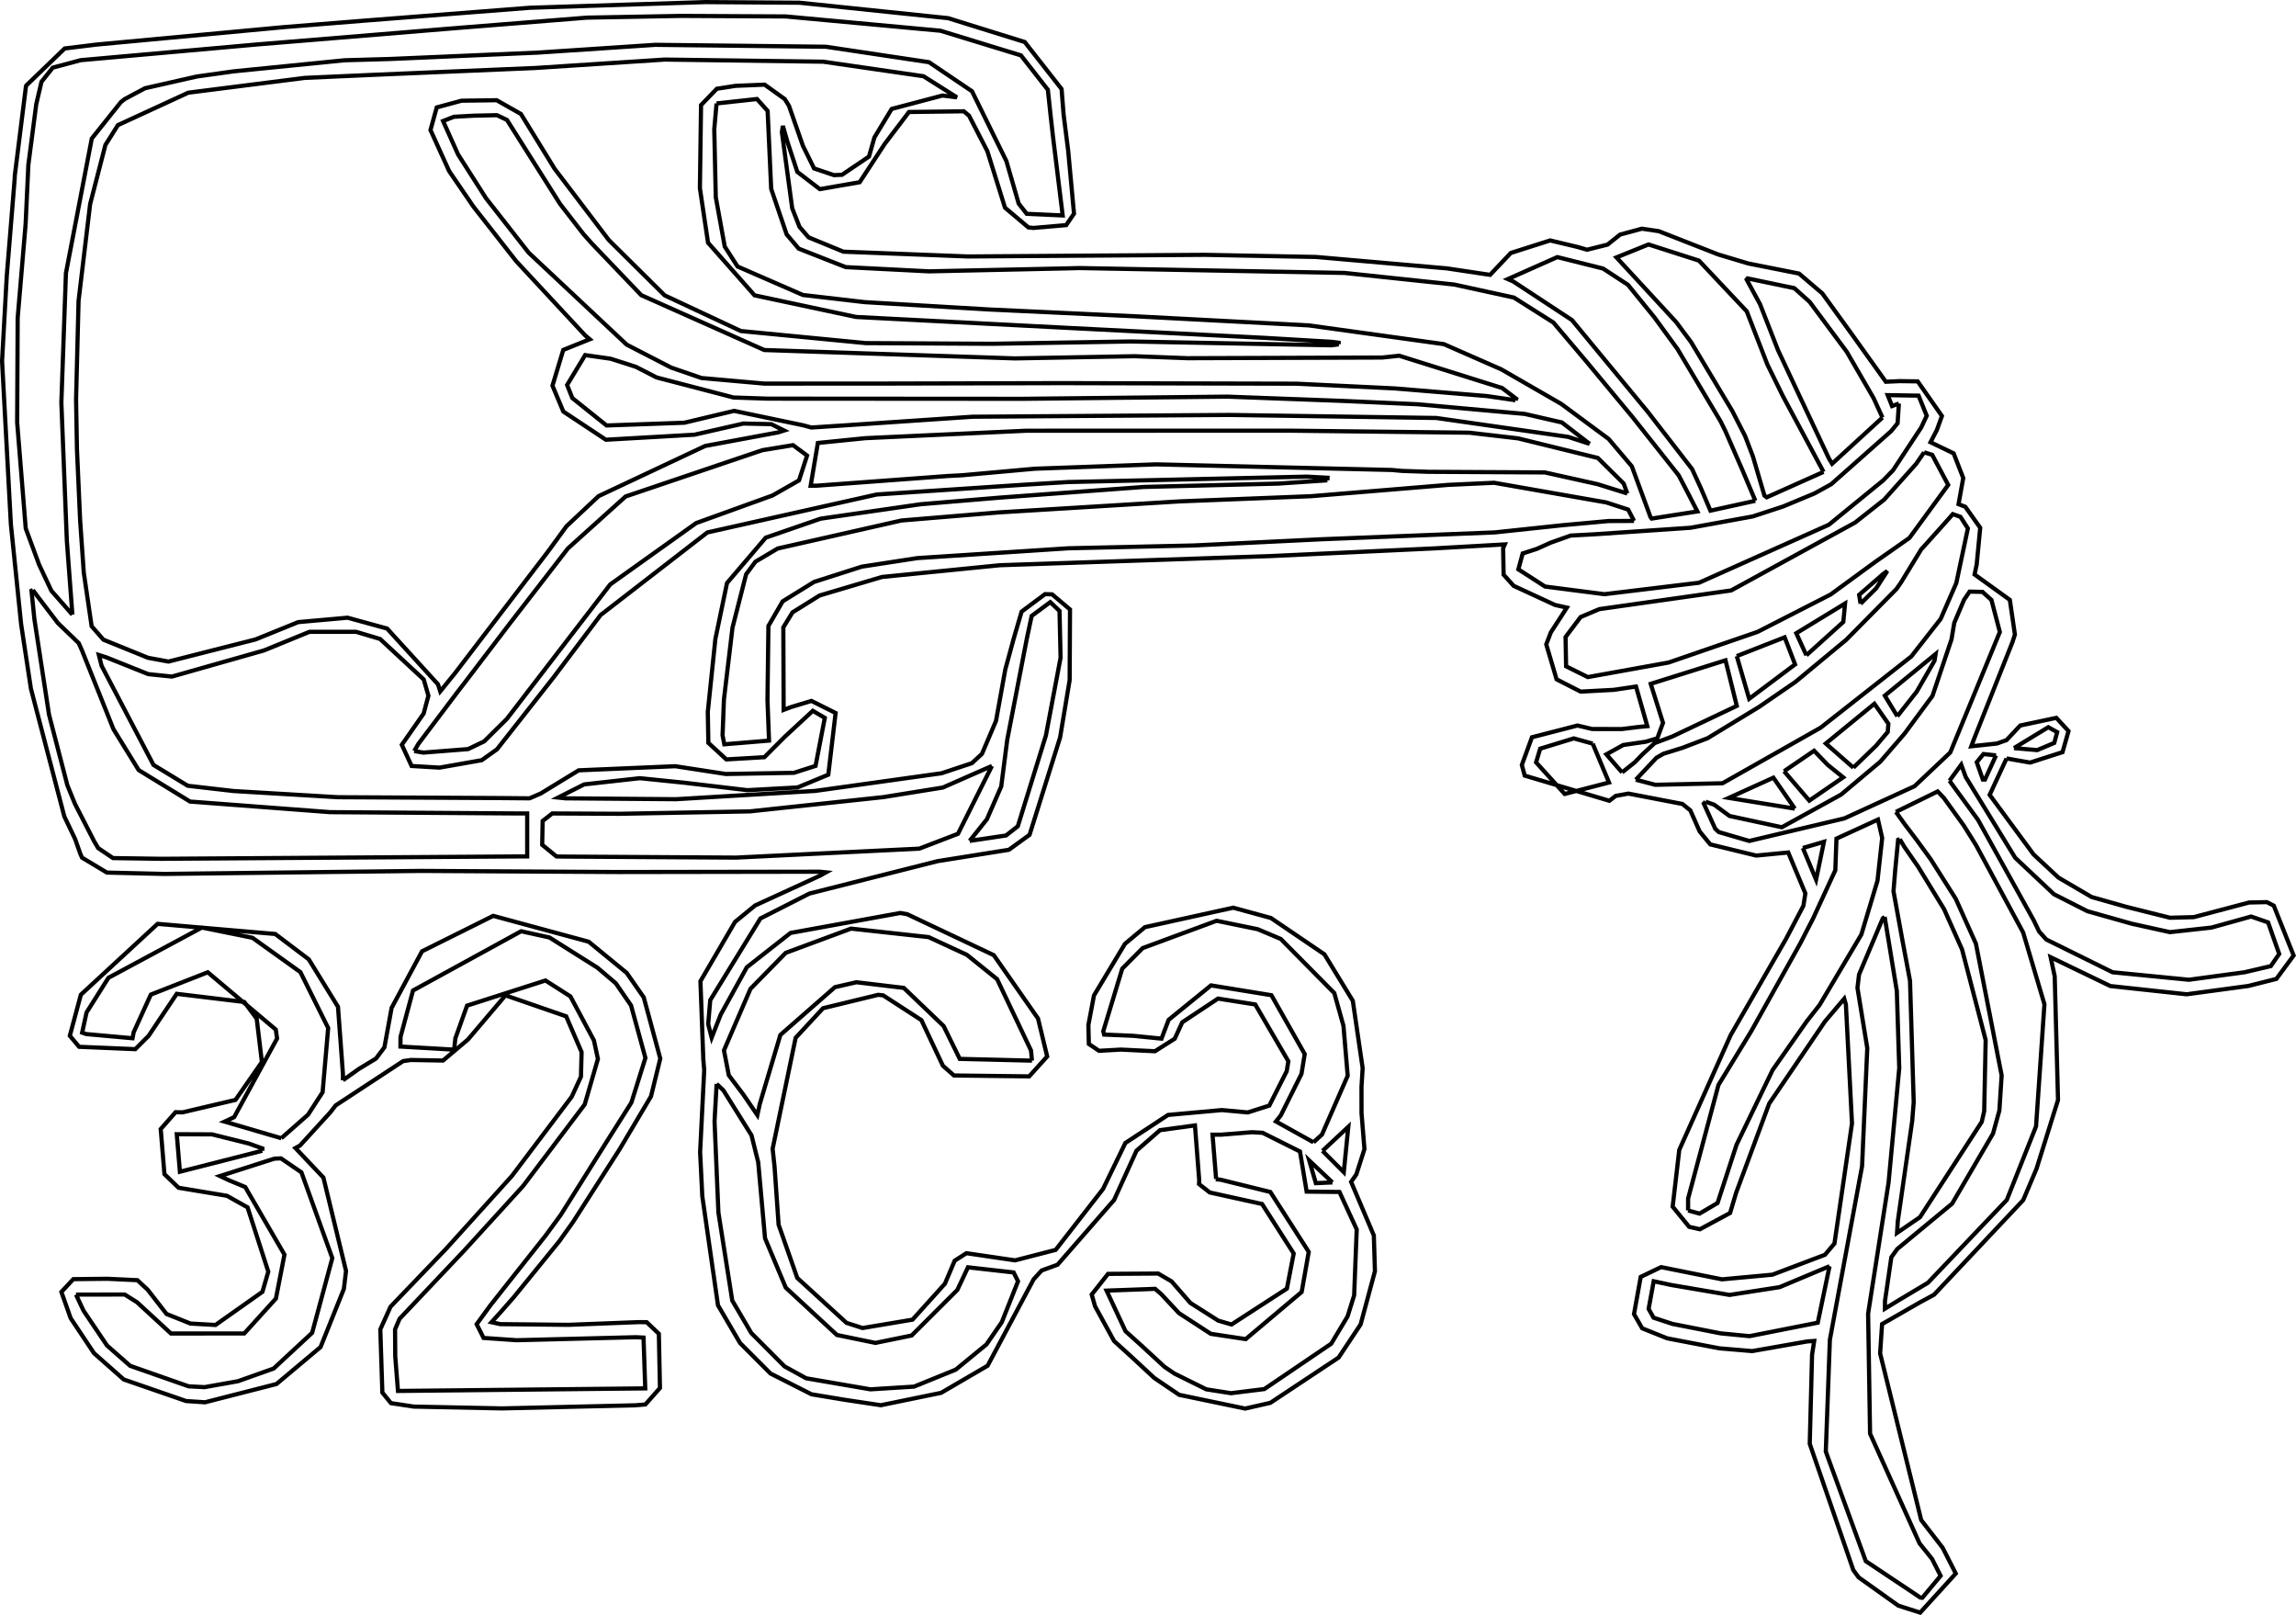 <?xml version="1.0" encoding="UTF-8" standalone="no"?>
<!-- Created with Inkscape (http://www.inkscape.org/) -->

<svg
   xmlns:dc="http://purl.org/dc/elements/1.1/"
   xmlns:cc="http://creativecommons.org/ns#"
   xmlns:rdf="http://www.w3.org/1999/02/22-rdf-syntax-ns#"
   xmlns:svg="http://www.w3.org/2000/svg"
   xmlns="http://www.w3.org/2000/svg"
   xmlns:sodipodi="http://sodipodi.sourceforge.net/DTD/sodipodi-0.dtd"
   xmlns:inkscape="http://www.inkscape.org/namespaces/inkscape"
   id="svg3935"
   version="1.1"
   inkscape:version="0.48.5 r10040"
   width="1024.125"
   height="720.156"
   xml:space="preserve"
   sodipodi:docname="32c3_knot.svg"><defs
     id="defs3939"><clipPath
       clipPathUnits="userSpaceOnUse"
       id="clipPath3949"><path
         d="m 0,595.2 841.92,0 L 841.92,0 0,0 0,595.2 z"
         id="path3951"
         inkscape:connector-curvature="0" /></clipPath></defs><sodipodi:namedview
     pagecolor="#ffffff"
     bordercolor="#666666"
     borderopacity="1"
     objecttolerance="10"
     gridtolerance="10"
     guidetolerance="10"
     inkscape:pageopacity="0"
     inkscape:pageshadow="2"
     inkscape:window-width="1949"
     inkscape:window-height="1437"
     id="namedview3937"
     showgrid="false"
     inkscape:zoom="1.425104"
     inkscape:cx="244.35519"
     inkscape:cy="201.90096"
     inkscape:window-x="0"
     inkscape:window-y="0"
     inkscape:window-maximized="0"
     inkscape:current-layer="svg3935"
     fit-margin-top="0"
     fit-margin-left="0"
     fit-margin-right="0"
     fit-margin-bottom="0" /><path
     sodipodi:type="arc"
     style="opacity:0.5;fill:none;stroke:#000000;stroke-width:0;stroke-miterlimit:4;stroke-opacity:1;stroke-dasharray:none"
     id="path4046"
     sodipodi:cx="-196.47688"
     sodipodi:cy="-60.852631"
     sodipodi:rx="32.980049"
     sodipodi:ry="35.786861"
     d="m -163.497,-60.853 a 32.98,35.787 0 1 1 -65.96,0 32.98,35.787 0 1 1 65.96,0 z"
     transform="matrix(0.8,0,0,-0.8,111.303,718.476)"
     clip-path="none"
     mask="none" /><path
     mask="none"
     clip-path="none"
     id="path4048"
     style="fill:none;stroke:#000000;stroke-width:1.867"
     d="m 116.981,513.152 0.075,-1.032 -6.04,-2.184 -16.421,-4.094 -15.747,-0.067 1.398,16.734 36.735,-9.357 m 8.508,-5.596 11.917,-10.494 6.494,-10.02 2.479,-28.632 -12.381,-24.912 -21.384,-15.316 -22.564,-4.568 -41.68,22.409 -9.764,15.454 -1.967,8.992 1.822,0.646 20.643,1.861 0.526,-2.692 7.648,-16.777 25.403,-9.944 30.336,25.549 0.569,3.987 -19.144,35.052 -4.248,2.001 25.297,7.405 m -91.594,69.737 3.338,7.129 10.489,15.556 10.326,9.072 26.075,9.141 7.103,0.37 14.905,-2.643 15.928,-5.66 17.167,-15.911 8.995,-33.316 -13.766,-38.242 -9.126,-6.244 -2.897,0.112 -20.408,6.531 -3.907,1.232 3.864,1.831 7.401,3.076 17.496,30.129 -3.806,19.592 -14.121,15.575 -32.703,0.013 -15.129,-13.934 -5.51,-3.451 -21.713,0.041 m 168.654,-109.233 0.567,-5.059 5.208,-14.567 34.977,-11.209 11.123,7.099 10.485,19.611 1.786,8.265 -5.882,20.29 -27.466,36.345 -26.245,28.767 -28.894,30.499 -2.001,4.693 0.086,12.086 1.215,15.375 110.295,-1.141 -0.765,-22.655 -3.382,-0.168 -53.236,1.346 -14.715,-1.019 -3.104,-6.123 6.052,-8.301 8.028,-10.166 16.662,-21.028 6.851,-9.359 20.68,-32.963 10.754,-17.018 6.253,-19.906 -6.412,-23.413 -6.793,-9.867 -8.17,-6.944 -21.418,-13.483 -12.639,-2.787 -48.236,26.437 -5.563,20.677 -0.039,4.31 23.936,1.374 m -49.585,13.651 7.136,-5.066 7.627,-4.629 3.746,-5.003 3.198,-17.559 13.567,-25.231 31.759,-15.823 42.593,11.536 16.949,13.905 7.61,10.925 7.366,27.27 -4.144,16.856 -13.906,23.441 -20.749,32.407 -6.225,8.726 -20.329,24.985 -5.899,6.716 -4.039,4.435 3.905,0.853 30.428,0.315 31.316,-1.21 3.582,0.028 5.426,5.178 0.491,24.173 -6.488,7.336 -4.459,0.371 -59.521,1.394 -39.375,-0.81 -10.149,-1.546 -3.83,-4.71 -0.913,-28.171 4.553,-10.104 24.77,-25.804 29.414,-32.554 26.642,-35.29 4.116,-8.93 0.286,-10.951 -6.882,-15.969 -27.059,-9.357 -16.731,19.691 -11.133,9.384 -14.313,-0.25 -3.474,0.498 -30.083,19.753 -2.468,3.166 -13.451,14.733 -2.036,1.12 12.469,13.169 10.089,41.639 -0.961,7.995 -10.395,25.939 -19.659,16.48 -31.88,8.15 -8.428,-0.556 -27.813,-9.611 -13.292,-11.741 -10.405,-15.612 -4.129,-11.685 5.324,-5.708 15.191,-0.161 13.387,0.627 4.609,4.276 8.394,10.791 10.67,4.267 11.168,0.633 20.925,-14.774 2.615,-9.008 -9.244,-28.666 -9.201,-5.157 -21.576,-3.586 -6.298,-6.068 -1.544,-18.732 -0.138,-1.337 6.66,-7.551 3.132,0.06 23.583,-5.54 11.778,-16.906 -2.32,-19.325 -5.54,-7.439 -30.122,-3.636 -12.561,18.758 -5.93,5.917 -25.046,-1.049 -4.148,-4.928 4.919,-18.3 34.234,-31.596 52.458,4.515 14.972,11.317 13.025,21.141 2.218,30.027 -0.013,2.746 m 676.949,-212.501 6.942,-6.864 4.986,-7.732 -1.896,1.374 -10.675,9.26 0.644,3.961 m 60.417,67.63 -5.609,-0.601 -2.992,3.642 2.714,7.728 0.954,-0.002 4.934,-10.767 m -296,190.424 -10.343,-9.761 2.951,10.093 7.392,-0.332 m 209.833,-149.129 5.897,14.129 3.504,-16.891 -9.4,2.763 m -214.261,135.065 9.494,9.496 2.01,-20.23 -11.504,10.735 m 308.436,-179.611 10.356,0.894 7.599,-3.209 1.31,-4.803 -3.959,-2.201 -15.306,9.318 m -52.04,-14.196 8.652,-10.987 7.942,-13.8 0.472,-2.947 -22.65,18.537 5.583,9.197 m -40.575,-27.191 16.482,-14.871 0.782,-8.221 -21.761,13.262 4.497,9.83 m -5.143,68.375 -9.555,-13.793 -19.889,9.014 29.444,4.779 m -4.799,-16.682 11.261,13.117 15.105,-10.38 -6.966,-5.626 -6.005,-6.235 -13.395,9.124 m -21.097,-51.336 5.531,19.047 20.475,-15.34 -4.644,-12.077 -21.362,8.37 m 52.01,49.749 10.132,-9.785 5.199,-6.128 0.286,-3.672 -6.233,-8.909 -21.677,17.727 12.294,10.767 m -116.274,-10.714 -8.432,-2.337 -14.991,4.586 -1.833,6.108 12.768,14.087 19.764,-5.109 -7.276,-17.335 m 13.093,12.835 5.673,-4.506 3.338,-3.463 5.555,-5.111 7.939,-2.972 28.67,-13.615 -5.031,-20.322 -33.357,10.492 5.477,17.391 -2.526,6.864 -5.098,1.549 -10.121,1.467 -7.504,4.17 6.985,8.054 m 92.549,220.191 -22.274,9.342 -22.327,3.466 -25.948,-4.411 -7.888,-1.686 -2.26,12.303 2.199,3.95 8.441,2.772 21.507,4.217 12.872,1.247 30.432,-6.011 5.247,-25.19 m -383.551,-189.651 16.225,-2.412 5.26,-4.116 12.523,-40.457 6.548,-34.699 -0.463,-20.852 -4.125,-3.924 -8.303,6.136 -2.145,10.046 -8.754,45.169 -2.679,20.828 -6.386,14.621 -7.702,9.66 m 407.162,-188.778 -3.939,-8.631 -12.002,-20.71 -16.533,-22.23 -6.847,-6.123 -20.828,-4.357 -0.426,0.51 5.962,10.989 7.982,20.41 8.908,18.999 13.895,29.5 1.357,2.24 22.47,-20.596 m -78.889,171.302 -0.803,0.846 5.094,11.198 1.609,1.499 13.587,3.954 42.408,-10.057 31.32,-14.358 15.913,-15.034 22.116,-53.74 -3.754,-14.291 -3.996,-3.584 -5.727,-0.121 -2.488,3.638 -4.368,10.296 -1.232,7.366 -8.486,25.201 -12.482,16.876 -10.798,12.477 -17.477,14.66 -26.431,14.562 -23.331,-5.027 -6.847,-5.025 -3.827,-1.335 m 108.785,-9.337 12.729,17.444 24.938,44.96 2.322,4.836 3.196,3.541 29.575,14.612 34.023,3.339 24.841,-3.347 11.706,-2.746 3.731,-5.421 -4.95,-14.063 -7.565,-2.615 -17.677,4.922 -18.55,2.035 -17.022,-3.759 -19.803,-5.583 -14.937,-7.592 -17.259,-16.24 -22.054,-35.994 -2.012,-5.52 -5.23,7.19 m -56.182,-137.733 -18.145,-33.82 -6.895,-14.026 -9.223,-23.758 -21.293,-22.599 -22.504,-7.218 -14.306,5.781 26.644,28.851 6.679,8.975 18.347,30.661 5.695,11.131 3.483,9.092 5.146,17.485 1.043,0.763 25.328,-11.317 m -60.417,329.335 5.111,1.409 8.028,-4.723 8.456,-25.941 16.111,-33.377 15.166,-21.625 5.801,-7.397 18.605,-31.387 7.201,-23.979 2.091,-19.075 -1.874,-8.202 -18.521,8.499 -0.504,14.086 -9.925,21.526 -5.731,11.146 -21.812,39.044 -14.666,24.038 -13.533,50.653 -0.006,5.305 m 30,-316.459 -5.704,-13.539 -7.635,-17.477 -2.173,-4.411 -19.206,-32.227 -10.283,-14.099 -11.838,-14.563 -11.103,-7.241 -20.384,-5.107 -22.077,9.809 2.432,1.07 26.185,17.21 9.677,11.726 24.219,29.302 19.691,25.438 3.896,8.482 4.271,10.031 20.031,-4.405 m 64.022,-43.356 -0.577,8.768 -2.811,3.474 -26.782,23.719 -7.405,4.092 -14.048,5.844 -13.57,4.443 -27.712,5.044 -42.772,2.908 -10.718,0.573 -8.969,3.184 -6.057,2.733 -6.384,2.072 -1.921,7.071 11.889,7.668 26.501,3.416 42.188,-5.105 57.929,-25.871 24.261,-19.805 4.359,-4.476 12.547,-19.064 2.471,-5.253 -3.634,-8.965 -13.77,-0.224 1.938,4.861 3.05,-1.105 m -117.344,167.741 8.732,2.266 29.957,-0.693 43.774,-24.785 40.459,-31.798 13.066,-16.708 6.97,-15.99 5.156,-24.356 -3.304,-5.159 -3.414,-1.221 -1.542,1.764 -11.011,12.294 -1.514,1.626 -9.046,14.823 -2.048,2.914 -22.34,22.586 -22.717,18.832 -16.206,11.138 -22.917,13.944 -11.243,4.301 -8.534,2.66 -3.043,1.758 -9.238,9.804 m -143.777,161.678 3.8,-3.455 11.465,-26.23 -1.887,-22.254 -4.084,-14.595 -23.88,-24.139 -0.411,-0.175 -9.88,-4.172 -18.328,-3.758 -32.976,12.183 -9.115,9.171 -8.461,27.899 0.366,1.491 12.831,0.538 12.773,1.277 3.184,-8.387 18.903,-15.362 26.937,4.379 14.851,26.239 -1.432,8.827 -9.244,18.547 -2.15,2.686 16.736,9.29 m 261.541,-135.134 -0.754,0.235 -1.314,13.645 -0.749,9.32 3.989,21.929 3.375,17.964 1.648,54.1 -0.678,8.461 -6.423,44.708 -0.33,5.157 10.212,-6.979 27.566,-42.524 1.088,-4.764 0.657,-31.714 -10.535,-40.427 -8.023,-17.964 -11.603,-18.974 -6.108,-8.79 -2.02,-3.384 m -404.954,-32.69 -21.903,9.628 -26.495,4.267 -59.577,6.367 -58.151,1.073 -29.987,-0.151 -4.29,3.347 -0.207,10.634 6.36,5.193 3.58,0.06 76.535,0.455 81.721,-3.993 17.27,-6.627 15.144,-30.254 m 415.797,-139.865 -3.548,5.148 -14.248,15.943 -12.992,10.252 -55.289,30.264 -58.793,8.327 -8.364,3.539 -6.701,8.9 0.231,13.057 9.692,4.81 36.013,-6.49 39.742,-13.688 32.569,-16.658 19.758,-14.444 15.372,-10.769 17.294,-23.645 -7.127,-13.414 -3.608,-1.133 m -397.939,271.273 -0.433,-4.532 -15.131,-31.811 -13.49,-10.853 -17.044,-7.886 -34.579,-3.795 -29.153,10.808 -15.739,16.053 -11.821,27.438 2.148,11.082 6.455,8.553 6.294,9.221 1.081,-4.948 9.178,-30.784 24.346,-21.311 9.591,-2.191 21.128,2.524 17.761,17.014 7.194,14.638 32.214,0.782 m 248.765,-275.033 -12.404,-9.548 -16.561,-3.802 -47.666,-4.303 -33.093,-1.484 -51.896,-1.926 -91.332,0.974 -113.734,-0.075 -15.213,-0.519 -34.325,-8.941 -9.154,-4.706 -4.187,-1.361 -7.147,-2.274 -11.353,-1.62 -8.051,13.339 2.33,5.815 15.271,12.23 34.688,-1.226 22.196,-5.29 30.811,6.431 3.664,1.001 14.741,-0.959 57.147,-3.86 114.624,-0.797 92.228,1.35 58.735,8.413 9.682,3.14 m -166.63,327.789 0.513,0.217 1.335,0.084 22.338,5.508 17.128,26.713 -3.153,17.88 -24.953,21.014 -15.579,-2.358 -14.199,-9.232 -7.823,-8.389 -2.813,-2.436 -21.655,0.793 8.441,18.086 7.246,6.528 10.121,9.339 4.43,3.013 14.272,7.056 11,1.715 14.875,-1.844 29.825,-20.227 7.284,-12.167 2.934,-9.385 1.146,-29.412 -7.691,-16.701 -14.638,-0.155 -2.975,-17.893 -16.656,-8.327 -4.708,-0.278 -13.755,1.109 -3.89,-0.011 1.6,19.76 m -222.795,-42.391 -0.93,16.682 1.725,40.681 6.173,39.242 8.491,14.478 14.832,14.89 9.656,5.305 28.649,4.922 19.445,-1.21 18.627,-7.577 13.69,-11.235 6.845,-9.93 7.235,-18.233 -1.964,-3.94 -20.356,-2.296 -4.745,10.087 -20.378,20.328 -16.152,3.3 -17.182,-3.534 -22.823,-21.11 -9.245,-22.037 -3.044,-33.861 -2.99,-12.03 -12.562,-20.083 -2.996,-2.839 m 526.012,-121.282 4.062,5.65 5.116,6.742 6.313,8.656 11.209,17.696 8.99,20.008 11.476,58.75 -1.008,15.633 -2.83,10.28 -18.25,31.262 -24.49,20.253 -2.628,3.66 -2.83,19.493 -0.019,3.427 6.501,-3.965 12.673,-7.573 35.186,-36.954 13.037,-32.787 3.744,-54.472 -9.496,-31.998 -21.024,-38.958 -5.456,-8.73 -8.874,-12.292 -2.757,-2.916 -18.646,9.133 m -5.012,46.785 -0.842,0.728 -0.53,1.225 -10.065,23.799 -0.702,5.899 4.379,26.904 -2.32,52.622 -14.36,77.415 -1.82,49.85 17.836,48.868 24.326,16.247 0.889,0.09 8.159,-9.794 -3.804,-7.506 -5.604,-6.976 -22.056,-48.919 -0.872,-53.516 9.113,-58.349 4.775,-51.131 -1.09,-34.449 -5.411,-33.008 m -655.882,-73.939 4.019,0.711 20.031,-1.574 7.131,-3.431 10.166,-10.069 25.362,-33.011 20.718,-26.915 38.346,-27.367 34.044,-12.297 11.81,-6.725 3.601,-11.069 -6.274,-4.642 -13.692,2.247 -60.986,20.641 -25.748,23.184 -26.038,33.646 -19.812,25.976 -3.009,3.899 -17.787,23.566 -1.88,3.229 m 541.089,-114.844 -1.628,-4.437 -11.534,-11.401 -35.557,-8.73 -21.754,-2.531 -80.147,-0.905 -117.329,0.021 -71.981,3.33 -21.128,2.135 -3.207,19.06 2.733,-0.011 58.45,-4.317 6.259,-0.321 32.541,-2.927 54.138,-1.945 105.102,2.507 4.458,0.411 12.008,0.407 51.767,0.273 23.538,5.234 13.272,4.15 m -711.179,43.108 -0.631,0.246 1.297,12.745 6.509,42.483 8.196,31.559 3.388,8.284 8.534,16.634 1.799,3.058 6.63,4.472 21.494,0.319 159.009,-1.053 4.245,-0.002 0,-19.167 -4.151,-0.002 -83.761,-0.577 L 84.761,357.428 61.852,343.395 50.587,325.117 36.52,289.923 l -1.404,-3.143 -9.307,-8.958 -9.425,-12.361 -1.7,-2.322 m 661.286,-84.665 0.323,-0.689 -6.263,-4.756 -45.908,-14.403 -7.564,0.806 -86.841,0.299 -23.71,-0.892 -53.298,0.982 -111.807,-3.739 -54.875,-24.46 -21.944,-22.939 -3.877,-4.344 -10.393,-13.402 -23.674,-37.446 -4.472,-2.128 -10.287,0.22 -8.926,0.5 -4.825,1.891 6.673,14.866 12.462,19.525 19.047,24.311 43.729,41.012 19.896,10.25 13.471,4.629 28.037,2.492 52.409,-0.017 80.631,-0.192 104.35,0.25 43.843,2.107 41.053,3.407 12.74,1.861 m 52.885,53.819 -2.613,-5.055 -9.77,-3.19 -50.009,-8.768 -20.568,0.946 -61.121,5.04 -58.605,2.311 -80.37,4.898 -43.716,3.625 -55.183,12.49 -9.949,5.897 -4.153,5.613 -6.07,23.773 -3.815,31.966 -0.618,16.075 0.778,3.989 19.949,-1.65 -0.698,-18.149 0.422,-32.963 6.35,-10.981 14.03,-8.672 21.274,-6.806 24.733,-3.806 67.445,-4.388 55.961,-1.258 57.244,-2.779 76.954,-3.039 30.219,-3.209 20.466,-1.863 11.435,-0.047 M 319.616,46.134 l -1.023,11.487 0.681,30.359 3.993,21.966 5.704,8.893 29.174,12.704 27.535,3.19 55.879,3.291 65.765,3.067 76.478,4.008 60.232,8.361 25.647,11.259 26.7,15.385 21.14,15.624 10.358,12.221 8.327,22.642 0.523,0.653 20.376,-3.186 -3.804,-7.412 -4.528,-8.684 -20.563,-25.941 -20.873,-25.129 -14.45,-17.068 -17.612,-11.134 -26.627,-5.805 -48.954,-5.178 -118.225,-2.173 -6.716,0.166 -60.441,1.299 -37.099,-1.887 -20.934,-8.23 -5.408,-6.386 -6.884,-20.277 -1.59,-34.77 -4.751,-5.294 -18.03,1.979 M 32.283,274.085 l -2.462,-32.845 -2.451,-61.726 2.038,-57.696 11.528,-60.027 12.999,-16.277 1.753,-1.37 9.016,-4.801 23.09,-5.228 16.404,-2.294 49.426,-4.943 20.591,-0.584 65.774,-2.839 52.288,-3.464 76.095,0.853 46.001,6.89 19.189,12.962 15.342,31.161 5.475,18.911 3.597,4.581 16.029,0.728 -4.375,-35.608 -1.047,-9.328 -1.187,-11.112 -12.008,-15.334 -35.91,-10.993 -68.998,-6.369 -46.589,-0.241 -42.089,0.773 -57.141,4.56 -90.149,7.411 -78.501,6.998 -12.473,3.332 -5.032,6.311 -2.339,10.02 -3.513,27.001 -1.223,26.374 -3.55,41.928 -0.228,46.565 3.828,47.285 5.934,16.07 0.564,1.21 4.932,10.49 9.372,10.666 m 559.79,-59.904 0.076,-1.144 -9.232,-0.5 -106.555,2.414 -20.555,1.258 -64.753,4.293 -75.537,16.925 -47.64,36.847 -21.026,27.865 -25.181,32.005 -6.789,4.838 -18.816,3.315 -12.467,-0.734 -4.355,-9.447 9.733,-13.944 2.124,-7.939 -2.094,-7.254 -19.476,-18.058 -10.707,-3.186 -20.787,0.009 -20.257,8.292 -41.071,11.657 -10.584,-1.09 -18.685,-7.481 -3.341,-1.057 1.215,4.801 23.156,44.23 15.286,9.286 20.447,2.352 46.46,2.755 71.66,0.377 13.882,0.121 5.012,-2.163 16.914,-10.322 43.074,-1.837 22.551,3.472 30.378,-0.526 9.645,-3.086 4.131,-21.412 -5.346,-3.149 -12.462,11.53 -9.145,9.152 -16.968,0.991 -8.023,-7.381 -0.246,-13.854 3.375,-32.47 5.189,-24.936 17.281,-20.245 24.494,-8.465 44.678,-6.445 35.236,-2.942 64.253,-4.76 59.982,-1.493 21.866,-1.465 m 5.1,-60.649 -0.043,-0.711 -3.291,-0.407 -29.063,-1.717 -87.675,-4.444 -95.269,-4.915 -45.26,-9.645 -20.746,-23.46 -3.627,-24.296 0.506,-37.071 7.047,-7.289 8.404,-1.299 12.915,-0.528 8.98,6.429 1.878,3.009 6.186,17.767 5.008,10.153 8.881,2.99 3.576,-0.155 12.04,-8.127 2.423,-8.53 7.687,-12.706 22.691,-5.984 6.423,0.812 -14.92,-9.41 -44.708,-6.485 -70.721,-0.948 -57.653,3.752 -70.693,2.988 -32.199,1.43 -51.963,6.599 -31.389,14.464 -5.583,8.87 -6.811,26.387 -5.154,43.082 -1.116,43.866 0.399,22.377 1.422,31.764 1.626,23.228 3.5,23.883 5.268,5.997 19.893,8.075 9.111,1.68 38.813,-9.858 19.055,-7.732 22.013,-1.969 17.64,4.84 22.694,24.863 1.004,3.151 6.824,-8.405 13.035,-17.068 28.276,-36.957 8.181,-11.211 14.313,-13.423 47.556,-22.377 32.541,-6.048 2.654,-0.838 -5.727,-2.837 -12.428,-0.271 -21.804,4.971 -39.535,2.251 -18.993,-12.577 -4.827,-11.523 4.807,-15.945 11.814,-4.754 -2.113,-1.796 -30.697,-33.028 -19.053,-24.302 -10.839,-15.84 -8.334,-18.341 2.783,-10.082 11.06,-2.994 15.667,-0.22 10.821,6.128 14.996,24.387 24.059,31.636 0.293,0.34 24.766,24.527 34.008,15.909 55.691,5.383 56.428,0.302 61.806,-1.036 19.249,0.371 70.29,1.335 3.235,-0.437 m 297.854,184.664 -7.536,16.24 19.57,26.56 11.129,10.354 14.752,8.633 15.491,4.388 19.501,4.872 10.627,-0.282 24.649,-6.52 7.901,-0.17 3.097,1.572 8.859,22.228 -7.678,10.438 -12.519,3.149 -27.499,3.709 -34.059,-3.675 -26.64,-12.855 1.824,8.504 1.477,55.148 -9.58,30.65 -5.941,14.009 -39.782,42.203 -6.302,3.405 -16.871,9.682 -0.874,13.063 18.327,74.325 9.587,12.383 5.828,11.461 -15.874,17.427 -9.744,-3.106 -17.709,-12.618 -2.371,-3.246 -19.432,-56.294 1.032,-39.714 0.956,-6.164 -3.002,0.2 -24.639,4.323 -14.653,-1.234 -23.297,-4.461 -11.129,-4.467 -3.655,-6.33 2.99,-16.594 9.098,-4.364 27.159,5.456 22.485,-2.079 23.428,-8.868 4.248,-5.019 7.821,-53.596 -2.722,-53.018 -0.732,-2.572 -8.6,10.145 -24.875,36.618 -14.758,39.793 -2.686,9.003 -13.46,7.257 -4.801,-1.085 -7.356,-9.005 2.946,-25.302 22.92,-51.168 24.761,-43.029 7.692,-14.67 0.864,-5.51 -7.633,-18.244 -14.298,1.376 -20.471,-4.989 -4.732,-5.749 -4.163,-9.41 -3.53,-2.86 -24.076,-4.627 -5.676,1.029 -2.845,2.175 -37.749,-11.224 -1.286,-4.743 4.514,-12.355 20.313,-5.241 6.529,1.555 13.244,0.021 7.511,-0.928 3.862,-0.358 -5.045,-17.666 -9.962,1.475 -14.739,0.788 -10.731,-5.488 -4.603,-15.575 2.035,-5.333 7.157,-11.06 -5.24,-1.169 -18.491,-8.542 -4.482,-4.971 -0.215,-11.806 0.741,-1.702 -6.869,0.39 -24.587,1.385 -73.37,3.442 -63.12,2.139 -57.292,1.928 -52.559,5.234 -27.831,8.262 -12.092,7.537 -4.086,6.675 0.136,36.795 3.466,-1.299 8.939,-2.694 10.778,5.38 -3.261,27.518 -13.744,5.693 -22.338,1.211 -28.412,-3.356 -19.57,-1.99 -24.832,2.768 -11.616,5.869 3.321,0.345 49.27,0.39 62.119,-3.703 56.303,-7.866 13.527,-4.489 4.517,-4.163 6.263,-14.72 4.142,-22.905 3.761,-13.8 3.526,-12.012 10.455,-7.793 3.132,0.097 7.991,6.735 -0.157,31.496 -4.262,25.584 -13.623,43.408 -9.212,6.683 -31.815,5.07 -57.154,14.448 -21.871,11.12 -22.373,36.41 -0.926,10.696 1.56,6.031 4.021,-10.27 11.655,-21.113 19.506,-15.31 48.992,-8.902 3.08,0.571 38.583,18.246 19.73,28.253 4.086,16.908 -8.023,8.887 -33.551,-0.401 -4.95,-4.346 -9.576,-20.335 -17.057,-11.043 -2.204,-0.243 -24.595,5.969 -12.245,13.206 -10.263,49.481 0.857,8.008 1.809,25.84 8.318,23.742 21.966,20.035 7.168,2.307 22.282,-3.731 14.442,-16.018 4.364,-10.276 5.228,-3.343 21.698,3.19 18.112,-4.67 21.136,-27.158 9.951,-20.507 19.043,-12.505 24.027,-2.178 11.547,1.055 9.6,-3.052 7.756,-15.347 0.734,-4.418 -14.765,-25.328 -16.607,-2.624 -15.956,10.576 -3.354,7.323 -8.822,5.587 -15.206,-0.739 -9.751,0.547 -4.528,-3.063 -0.207,-8.443 2.496,-13.188 13.807,-22.995 8.928,-7.457 39.393,-8.672 16.785,4.588 23.882,16.208 12.654,20.718 4.392,30.021 -0.521,8.441 0.017,11.618 1.305,16.04 -3.618,11.295 -2.33,3.336 10.136,23.87 0.489,15.962 -6.391,23.736 -9.807,14.763 -30.443,20.193 -11.258,2.559 -29.405,-6.126 -11.086,-7.498 -10.427,-9.662 -7.554,-6.862 -8.495,-15.525 -1.463,-5.165 7.274,-9.227 22.364,-0.151 5.994,3.507 8.374,9.604 12.428,7.885 5.915,1.725 24.712,-16.001 3.028,-15.659 -14.093,-22.067 -23.34,-5.144 -4.779,-3.758 0.067,-1.779 -1.891,-24.369 -15.601,2.13 -10.474,9.148 -10,21.987 -25.22,28.851 -7.108,2.591 -3.554,3.914 -20.522,38.531 -20.744,12.103 -26.894,5.523 -15.915,-2.389 -15.004,-2.486 -18.302,-9.268 -13.591,-13.623 -9.828,-16.796 -6.991,-48.616 -0.978,-19.676 1.829,-36.595 -0.399,-4.737 -1.286,-34.885 15.426,-26.441 8.969,-7.343 28.791,-13.206 2.832,-1.564 -2.753,-0.284 -90.039,0.14 -87.797,-0.493 -114.667,1.342 -25.507,-0.599 -11.082,-6.655 -0.717,-1.572 -2.384,-6.731 -4.818,-10.089 -14.892,-56.945 -4.37,-28.767 -4.57,-44.541 -3.927,-72.834 2.1,-37.986 3.524,-43.285 0.041,-1.342 4.978,-39.787 0.134,-0.426 17.151,-16.529 14.205,-1.742 83.821,-7.799 36.601,-2.942 72.778,-5.667 78.299,-2.531 42.107,0.284 66.254,6.886 34.161,10.632 16.432,20.96 0.922,11.571 2.027,15.962 2.596,28.052 -3.492,5.107 -14.638,1.262 -2.223,-0.237 -10.427,-8.79 -7.872,-25.207 -8.176,-15.835 -2.313,-1.947 -24.47,0.308 -10.864,14.296 -11.138,17.027 -17.767,3.074 -10.041,-7.702 -4.379,-13.339 -2.066,-7.142 -0.429,2.774 4.596,33.95 3.261,8.314 4.052,4.65 15.534,6.389 55.454,2.13 105.683,-0.724 49.714,0.95 58.394,5.096 19.2,2.88 9.236,-9.759 17.559,-5.591 12.172,2.908 4.299,1.239 9.124,-2.283 5.581,-4.458 9.742,-2.643 7.511,1.109 26.506,10.384 13.386,4.011 22.678,4.508 10.377,8.848 13.369,18.465 14.976,20.934 6.179,-0.284 8.027,0.116 10.813,15.439 -2.268,6.276 -2.817,5.424 10.322,4.971 4.269,10.998 -2.098,11.635 3.028,1.185 6.643,9.354 -1.583,16.445 -0.939,4.37 15.734,11.334 2.26,15.465 -1.103,3.407 -17.173,43.263 -1.174,3.153 11.441,-1.234 4.286,-1.519 6.109,-6.511 16.09,-3.412 5.441,5.902 -2.677,9.391 -14.463,4.648 -10.496,-1.844"
     inkscape:connector-curvature="0" /></svg>